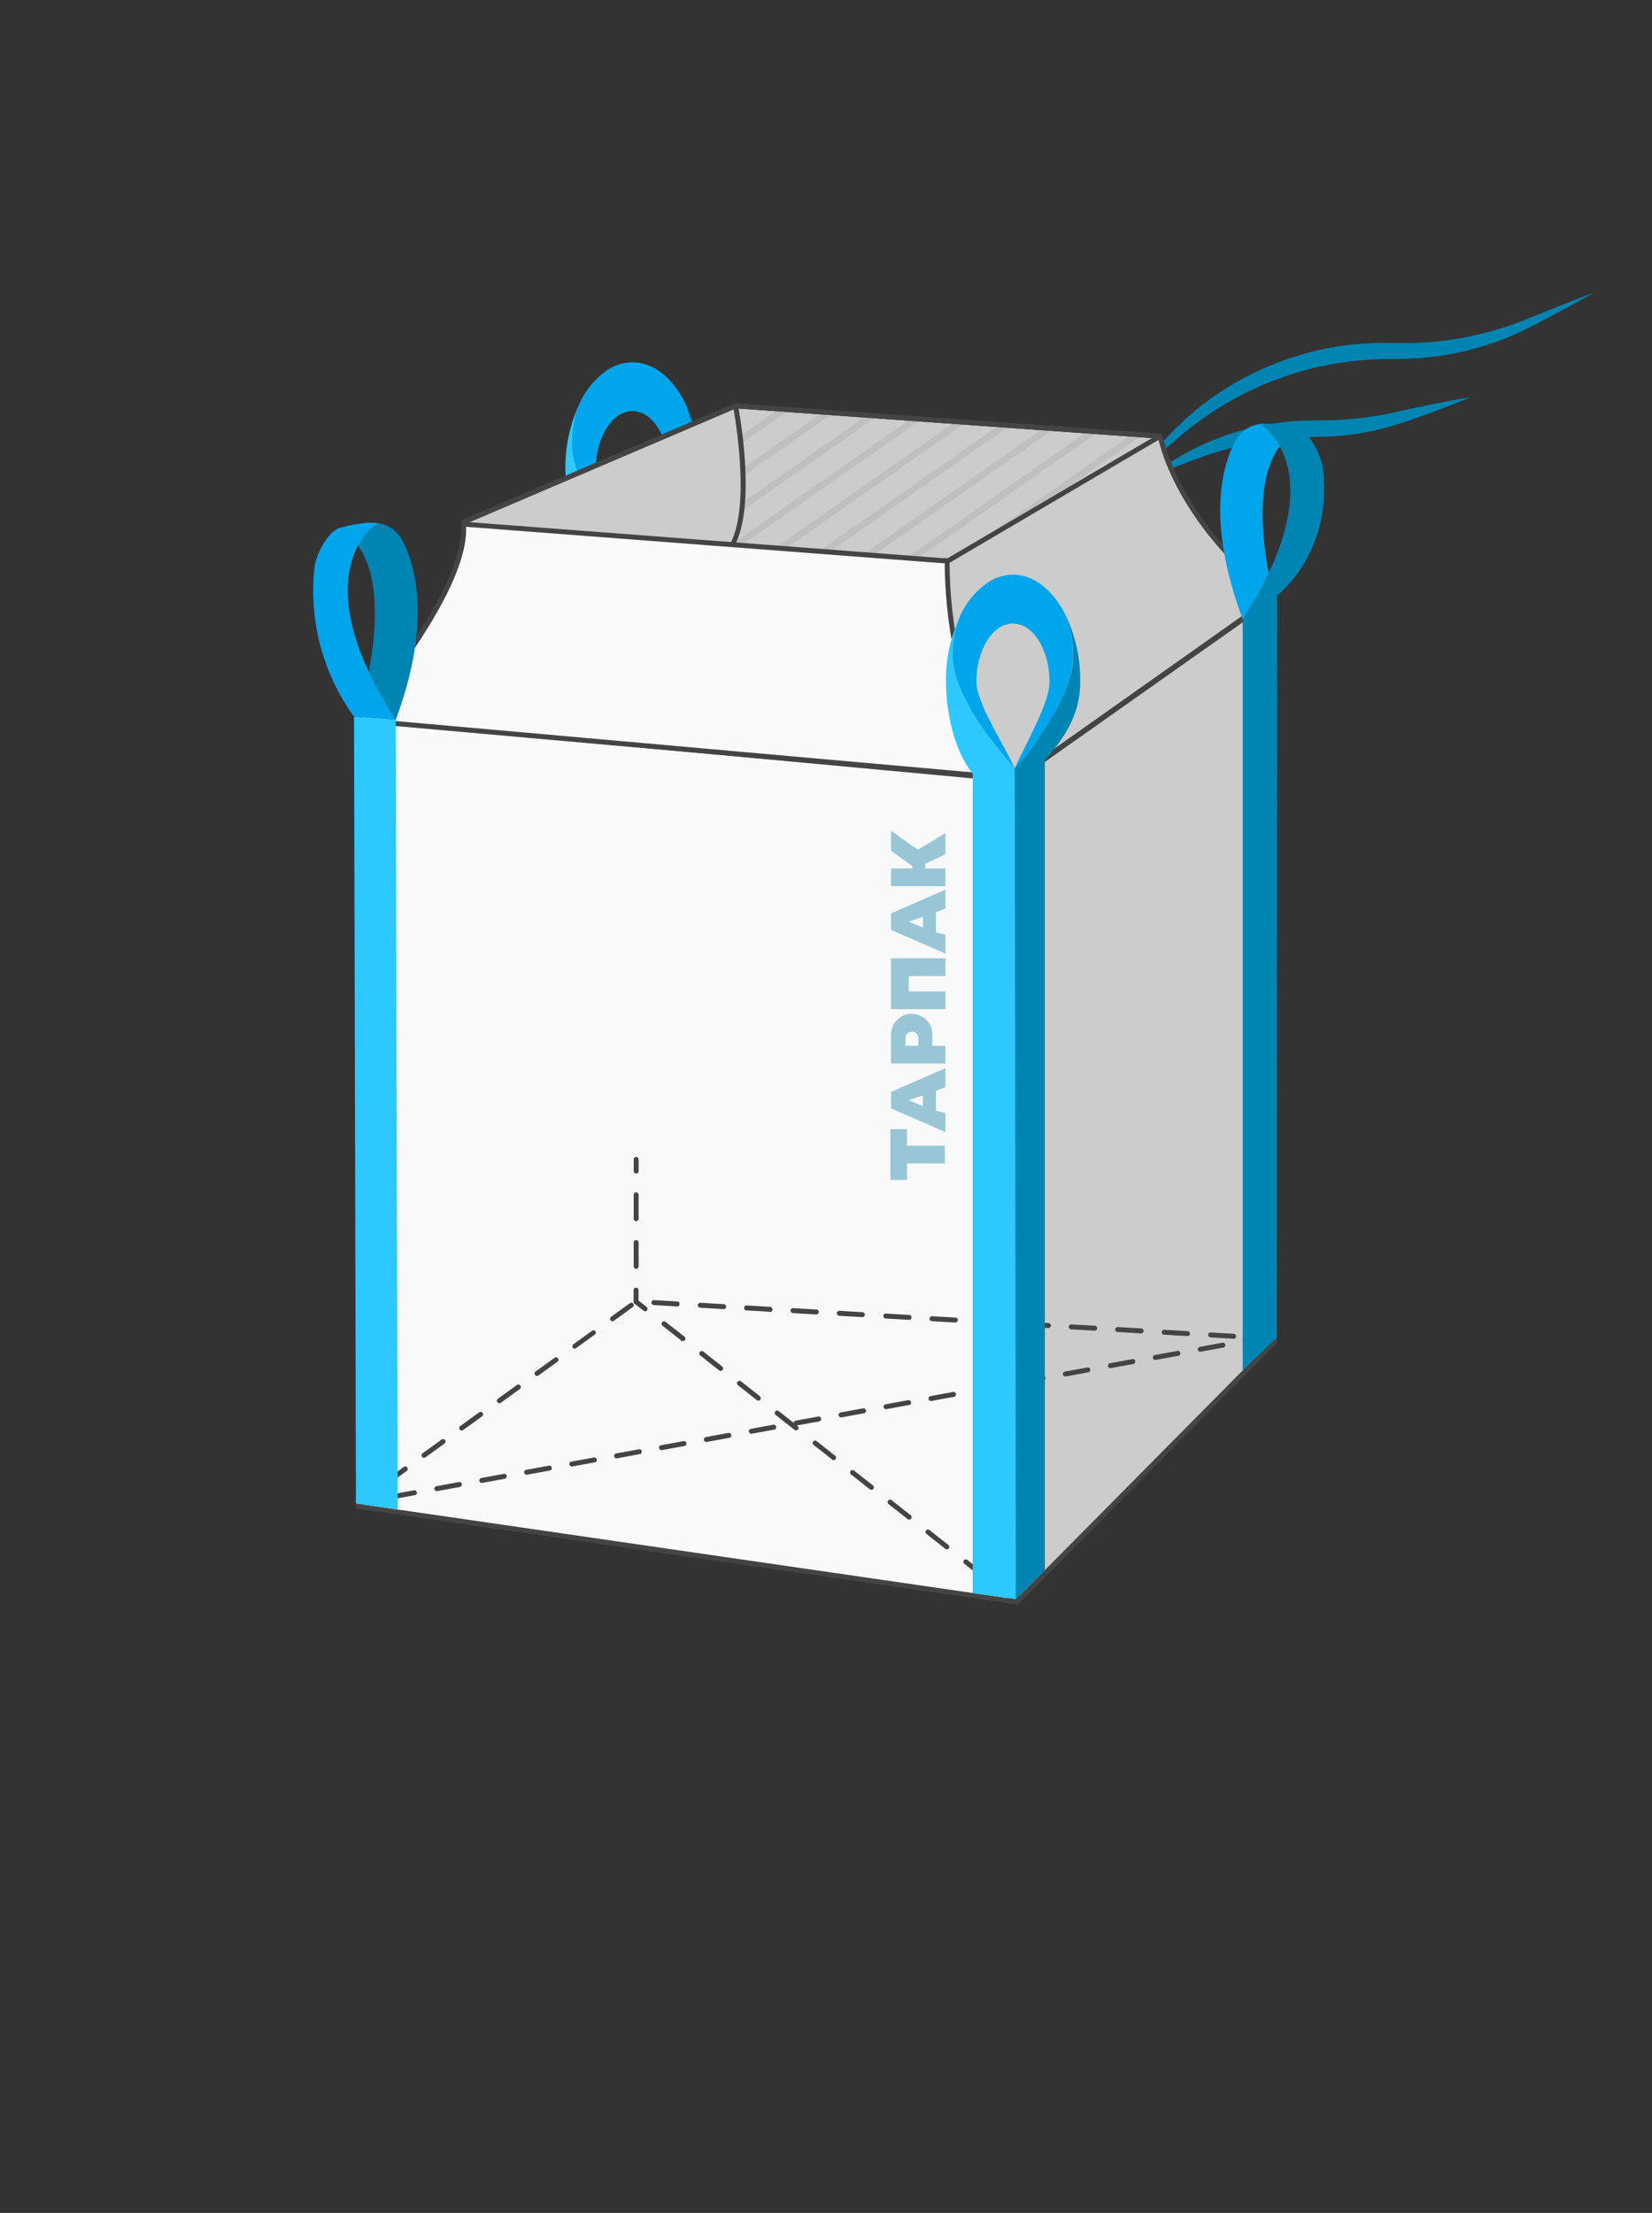 <svg id="Слой_1" data-name="Слой 1" xmlns="http://www.w3.org/2000/svg" viewBox="0 0 499.89 669.62"><rect x="0" y="0" width="499.89" height="669.62" fill="#333333" stroke="none"/><defs><style>.cls-1{fill:#ccc;}.cls-2{fill:#444;}.cls-3{fill:#f9f9f9;}.cls-4{fill:#bfbfbf;}.cls-5{fill:#0084b2;}.cls-6{fill:#99c6d6;}.cls-7{fill:#2cc8ff;}.cls-8{fill:#00a5eb;}</style></defs><title>к</title><polygon class="cls-1" points="193.1 236.98 108.92 338.08 107.92 217.89 192.1 168.94 193.1 236.98"/><path class="cls-2" d="M108.93,338.83a.78.78,0,0,1-.26,0,.76.76,0,0,1-.49-.7l-1-120.19a.75.75,0,0,1,.37-.66l84.18-49a.74.74,0,0,1,1.12.63l1,68.05a.67.67,0,0,1-.17.49L109.5,338.56A.76.76,0,0,1,108.93,338.83Zm-.25-120.51,1,117.71,82.69-99.31-1-66.49Z"/><polygon class="cls-3" points="108.39 443.98 307.63 462.05 385.63 405.87 192.81 394.91 108.39 443.98"/><path class="cls-2" d="M307.63,462.8h-.06L108.32,444.72a.75.75,0,0,1-.67-.58.75.75,0,0,1,.36-.81l84.43-49.06a.76.76,0,0,1,.42-.11l192.82,11a.75.75,0,0,1,.67.54.74.74,0,0,1-.28.82l-78,56.18A.77.77,0,0,1,307.63,462.8ZM110.8,443.44l196.62,17.84,76.06-54.78L193,395.68Z"/><path class="cls-1" d="M300.46,430.27c-11.72,7.75-45,12.4-74.63,10.33-23.13-1.62-37-6.86-36.35-12.79.18-1.72,1.59-3.51,4.36-5.28,12.2-7.81,46-12.3,75.29-10.1,21.77,1.63,35.05,6.52,35.43,12.11C304.68,426.4,303.37,428.34,300.46,430.27Z"/><path class="cls-2" d="M240.17,441.84c-4.83,0-9.66-.16-14.39-.49-18.31-1.28-31.66-4.94-35.72-9.79a5.05,5.05,0,0,1-1.33-3.83c.22-2,1.8-4,4.7-5.83,12.27-7.85,46.25-12.43,75.75-10.22,21.87,1.64,35.71,6.55,36.12,12.81.15,2.21-1.34,4.36-4.43,6.4l-.41-.62.41.62C290.92,437.47,265.55,441.84,240.17,441.84Zm13.55-29.22c-24.8,0-49.52,4.17-59.48,10.54-2.46,1.58-3.86,3.22-4,4.73a3.65,3.65,0,0,0,1,2.71c3.74,4.47,17,8,34.67,9.25,29.28,2,62.55-2.53,74.16-10.21,1.8-1.18,3.9-3,3.77-5.05-.29-4.41-11.15-9.64-34.74-11.41C264,412.8,258.88,412.62,253.72,412.62Z"/><path class="cls-4" d="M207.83,416.74l-18,12.58a5.66,5.66,0,0,0,1.09,1.68l22.27-15.52C211.29,415.87,209.52,416.3,207.83,416.74Z"/><path class="cls-4" d="M227.85,413.09l-31.08,21.65c.71.3,1.47.59,2.28.88l33-23C230.62,412.77,229.22,412.92,227.85,413.09Z"/><path class="cls-4" d="M244.54,411.77l-37.4,26.06c.89.19,1.81.37,2.75.54l38.35-26.72C247,411.68,245.77,411.72,244.54,411.77Z"/><path class="cls-4" d="M259.5,411.65l-40.26,28.06,3.06.31,40.54-28.25C261.73,411.72,260.62,411.68,259.5,411.65Z"/><path class="cls-4" d="M273.12,412.47l-40.44,28.19c1.12,0,2.24.07,3.37.09l40.1-27.95Z"/><path class="cls-4" d="M285.41,414.22l-38,26.46c1.24,0,2.47-.08,3.7-.14l37-25.75Z"/><path class="cls-4" d="M296.06,417.12l-32.2,22.44c1.43-.16,2.83-.32,4.21-.5l30.17-21C297.56,417.72,296.83,417.42,296.06,417.12Z"/><path class="cls-4" d="M304.56,424a4.31,4.31,0,0,0-.79-1.89L283.2,436.39c2-.46,3.85-.95,5.61-1.47Z"/><polygon class="cls-5" points="282.24 476.04 285.13 475.63 286.06 478.66 281.73 479.59 282.24 476.04"/><path class="cls-2" d="M240.17,441.84c-4.83,0-9.66-.16-14.39-.49-18.31-1.28-31.66-4.94-35.72-9.79a5.05,5.05,0,0,1-1.33-3.83c.22-2,1.8-4,4.7-5.83,12.27-7.85,46.25-12.43,75.75-10.22,21.87,1.64,35.71,6.55,36.12,12.81.15,2.21-1.34,4.36-4.43,6.4l-.41-.62.41.62C290.92,437.47,265.55,441.84,240.17,441.84Zm13.55-29.22c-24.8,0-49.52,4.17-59.48,10.54-2.46,1.58-3.86,3.22-4,4.73a3.65,3.65,0,0,0,1,2.71c3.74,4.47,17,8,34.67,9.25,29.28,2,62.55-2.53,74.16-10.21,1.8-1.18,3.9-3,3.77-5.05-.29-4.41-11.15-9.64-34.74-11.41C264,412.8,258.88,412.62,253.72,412.62Z"/><polygon class="cls-1" points="385.23 406.34 191.1 383.94 192.1 169.03 384.35 181.1 385.23 406.34"/><path class="cls-2" d="M385.23,407.09h-.08L191,384.69a.76.76,0,0,1-.66-.75l1-214.92a.75.75,0,0,1,.24-.54.72.72,0,0,1,.56-.2L384.4,180.35a.75.75,0,0,1,.7.75L386,406.34a.75.75,0,0,1-.25.56A.76.76,0,0,1,385.23,407.09ZM191.85,383.27,384.48,405.5l-.88-223.69-190.75-12Z"/><polygon class="cls-4" points="196.91 170.25 192.39 173.09 192.39 175.52 200.14 170.43 196.91 170.25"/><polygon class="cls-4" points="210.58 171.03 191.39 184.4 191.39 186.84 213.81 171.21 210.58 171.03"/><polygon class="cls-4" points="224.25 171.81 191.39 194.71 191.39 197.15 227.49 172 224.25 171.81"/><polygon class="cls-4" points="237.93 172.6 191.39 205.03 191.39 207.46 241.16 172.78 237.93 172.6"/><polygon class="cls-4" points="251.61 173.38 191.39 215.34 191.39 217.78 254.84 173.56 251.61 173.38"/><polygon class="cls-4" points="265.28 174.16 191.39 225.65 191.39 228.09 268.51 174.35 265.28 174.16"/><polygon class="cls-4" points="278.96 174.95 191.39 235.96 191.39 238.4 282.19 175.13 278.96 174.95"/><polygon class="cls-4" points="292.63 175.73 191.39 246.28 191.39 248.72 295.86 175.92 292.63 175.73"/><polygon class="cls-4" points="306.31 176.51 191.39 256.59 191.39 259.03 309.54 176.7 306.31 176.51"/><polygon class="cls-4" points="319.98 177.3 191.39 266.9 191.39 269.34 323.21 177.48 319.98 177.3"/><polygon class="cls-4" points="333.66 178.08 191.39 277.22 191.39 279.65 336.89 178.27 333.66 178.08"/><polygon class="cls-4" points="347.33 178.87 191.39 287.53 191.39 289.97 350.56 179.05 347.33 178.87"/><polygon class="cls-4" points="361.01 179.65 191.39 297.84 191.39 300.28 364.24 179.84 361.01 179.65"/><polygon class="cls-4" points="374.68 180.43 191.39 308.16 191.39 310.59 377.91 180.62 374.68 180.43"/><polygon class="cls-4" points="384.64 183.81 191.39 318.47 191.39 320.91 384.64 186.24 384.64 183.81"/><polygon class="cls-4" points="384.64 194.12 191.39 328.78 191.39 331.22 384.64 196.56 384.64 194.12"/><polygon class="cls-4" points="384.64 204.43 191.39 339.1 191.39 341.53 384.64 206.87 384.64 204.43"/><polygon class="cls-4" points="384.64 214.74 191.39 349.41 191.39 351.85 384.64 217.18 384.64 214.74"/><polygon class="cls-4" points="384.64 225.06 191.39 359.72 191.39 362.16 384.64 227.49 384.64 225.06"/><polygon class="cls-4" points="384.64 235.37 191.39 370.04 191.39 372.47 384.64 237.81 384.64 235.37"/><polygon class="cls-4" points="384.64 245.68 191.39 380.35 191.39 382.79 384.64 248.12 384.64 245.68"/><polygon class="cls-4" points="384.64 256 199.4 385.08 202.26 385.53 384.64 258.43 384.64 256"/><polygon class="cls-4" points="384.64 266.29 211.48 386.96 214.37 387.4 384.64 268.75 384.64 266.29"/><polygon class="cls-4" points="384.64 276.6 223.59 388.83 226.48 389.28 384.64 279.06 384.64 276.6"/><polygon class="cls-4" points="384.64 286.91 235.7 390.71 238.56 391.15 384.64 289.35 384.64 286.91"/><polygon class="cls-4" points="384.64 297.23 247.81 392.58 250.66 393.03 384.64 299.66 384.64 297.23"/><polygon class="cls-4" points="384.64 307.54 259.91 394.46 262.77 394.9 384.64 309.98 384.64 307.54"/><polygon class="cls-4" points="384.64 317.85 272.02 396.33 274.88 396.78 384.64 320.29 384.64 317.85"/><polygon class="cls-4" points="384.64 328.17 284.13 398.21 286.99 398.65 384.64 330.6 384.64 328.17"/><polygon class="cls-4" points="384.64 338.48 296.24 400.09 299.1 400.53 384.64 340.92 384.64 338.48"/><polygon class="cls-4" points="384.64 348.79 308.35 401.96 311.21 402.4 384.64 351.23 384.64 348.79"/><polygon class="cls-4" points="384.64 359.11 320.45 403.84 323.31 404.28 384.64 361.54 384.64 359.11"/><polygon class="cls-4" points="384.64 369.42 332.56 405.71 335.42 406.16 384.64 371.86 384.64 369.42"/><polygon class="cls-4" points="384.64 379.73 344.67 407.59 347.53 408.03 384.64 382.17 384.64 379.73"/><polygon class="cls-4" points="384.64 390.05 356.78 409.46 359.64 409.91 384.64 392.48 384.64 390.05"/><polygon class="cls-4" points="384.64 400.36 368.89 411.34 371.75 411.78 384.64 402.8 384.64 400.36"/><polygon class="cls-4" points="385.64 406.11 385.64 403.67 381.99 406.22 384.85 406.66 385.64 406.11"/><path class="cls-2" d="M385.35,406.91h-.09L191,384.69a.76.76,0,0,1-.66-.75l1-214.92a.75.75,0,0,1,.24-.54.72.72,0,0,1,.56-.2L384.4,180.35a.75.75,0,0,1,.7.75l1,225.05a.75.75,0,0,1-.75.76Zm-193.5-23.64,192.74,22.05-1-223.51-190.75-12Z"/><polygon class="cls-1" points="385.7 405.95 307.7 484.74 307.7 235.59 385.7 180.56 385.7 405.95"/><path class="cls-2" d="M307.7,485.49a.92.92,0,0,1-.28-.05.76.76,0,0,1-.47-.7V235.59a.75.75,0,0,1,.32-.61l78-55a.75.75,0,0,1,1.18.62V406a.78.78,0,0,1-.21.53l-78,78.79A.75.75,0,0,1,307.7,485.49ZM308.45,236V482.92L385,405.64V182ZM385.7,406h0Z"/><polygon class="cls-3" points="307.7 484.74 108.45 455.81 108.45 217.55 307.7 236.03 307.7 484.74"/><path class="cls-2" d="M307.7,485.49h-.11L108.34,456.55a.76.76,0,0,1-.64-.75V217.55A.77.77,0,0,1,108,217a.74.74,0,0,1,.57-.19l199.25,18.49a.74.74,0,0,1,.68.75v248.7a.73.73,0,0,1-.26.57A.72.72,0,0,1,307.7,485.49ZM109.2,455.16,307,483.88V236.72L109.2,218.37Z"/><polygon class="cls-6" points="269.44 357.06 269.44 341.68 274.45 341.68 274.45 346.69 285.9 346.69 285.9 352.05 274.45 352.05 274.45 357.06 269.44 357.06"/><polygon class="cls-6" points="269.62 295.35 269.62 295.35 269.62 300 269.62 300 269.62 305.37 286.07 305.37 286.07 300 274.99 300 274.99 295.35 286.07 295.35 286.07 289.99 274.99 289.99 269.62 289.99 269.62 289.99 269.62 295.35"/><polygon class="cls-6" points="276.06 256 269.62 251.35 269.62 257.43 276.06 262.08 276.06 262.8 269.62 262.8 269.62 268.16 286.07 268.16 286.07 262.8 279.99 262.8 279.99 261.37 286.07 258.51 286.07 252.07 277.85 257.07 276.06 256"/><path class="cls-6" d="M269.62,276.39v5l16.45,7.16v-5.73l-2.86-.71V276l2.86-1.07v-5.72Zm9.66,4.3L275,278.9l4.3-1.43Z"/><path class="cls-6" d="M269.62,330.41v5l16.45,7.15v-5.72l-2.86-.72v-6.08l2.86-1.07v-5.72Zm9.66,4.29-4.3-1.79,4.3-1.43Z"/><path class="cls-6" d="M269.62,313.05v8.77h16.45v-5.36h-3.94v-3.41a6.25,6.25,0,0,0-6.26-6.25h0A6.25,6.25,0,0,0,269.62,313.05Zm8.23,1.05v2.36H274V314.1a1.94,1.94,0,0,1,3.88,0Z"/><polyline class="cls-3" points="306.36 483.74 192.5 393.9 192.5 350.85"/><path class="cls-2" d="M306.36,484.49a.74.74,0,0,1-.46-.16l-2.75-2.17a.75.75,0,0,1-.12-1.05.74.74,0,0,1,1.05-.12l2.75,2.16a.76.76,0,0,1,.12,1.06A.74.74,0,0,1,306.36,484.49Z"/><path class="cls-2" d="M297.91,477.83a.73.73,0,0,1-.46-.17l-5.71-4.5a.75.75,0,0,1,.93-1.17l5.71,4.5a.75.75,0,0,1-.47,1.34Zm-11.41-9a.74.74,0,0,1-.46-.16l-5.7-4.5a.74.74,0,1,1,.92-1.17l5.71,4.5a.75.75,0,0,1,.12,1.05A.73.73,0,0,1,286.5,468.82Zm-11.4-9a.74.74,0,0,1-.47-.16l-5.7-4.5a.75.75,0,1,1,.93-1.17l5.7,4.5a.74.74,0,0,1-.46,1.33Zm-11.41-9a.76.76,0,0,1-.47-.16l-5.7-4.5a.75.75,0,0,1,.93-1.18l5.7,4.5a.76.76,0,0,1,.13,1.06A.74.74,0,0,1,263.69,450.82Zm-11.41-9a.72.72,0,0,1-.46-.16l-5.71-4.5A.75.75,0,0,1,247,436l5.71,4.5a.76.76,0,0,1,.12,1.06A.74.74,0,0,1,252.28,441.82Zm-11.41-9a.74.74,0,0,1-.46-.16l-5.7-4.5a.75.75,0,0,1-.13-1.05.76.76,0,0,1,1.06-.13l5.7,4.5a.76.76,0,0,1,.12,1.06A.74.74,0,0,1,240.87,432.82Zm-11.4-9a.74.74,0,0,1-.47-.16l-5.7-4.5a.75.75,0,0,1-.13-1.05.76.76,0,0,1,1.06-.13l5.7,4.5a.76.76,0,0,1,.13,1.06A.77.77,0,0,1,229.47,423.82Zm-11.41-9a.72.72,0,0,1-.46-.16l-5.71-4.5a.75.75,0,0,1,.93-1.18l5.7,4.5a.76.76,0,0,1,.13,1.06A.77.77,0,0,1,218.06,414.82Zm-11.41-9a.74.74,0,0,1-.46-.16l-5.71-4.5a.75.75,0,0,1,.93-1.18l5.71,4.5a.75.75,0,0,1-.47,1.34Z"/><path class="cls-2" d="M195.24,396.82a.74.74,0,0,1-.46-.16L192,394.49a.74.74,0,0,1-.28-.59v-3.5a.75.75,0,0,1,1.5,0v3.14l2.46,1.94a.75.75,0,0,1,.12,1A.72.72,0,0,1,195.24,396.82Z"/><path class="cls-2" d="M192.5,383.94a.74.74,0,0,1-.75-.75V376a.75.75,0,0,1,1.5,0v7.21A.75.75,0,0,1,192.5,383.94Zm0-14.42a.75.75,0,0,1-.75-.75v-7.21a.75.75,0,1,1,1.5,0v7.21A.76.76,0,0,1,192.5,369.52Z"/><path class="cls-2" d="M192.5,355.1a.75.75,0,0,1-.75-.75v-3.5a.75.75,0,0,1,1.5,0v3.5A.76.76,0,0,1,192.5,355.1Z"/><path class="cls-2" d="M383.87,405.7h-.05l-3.49-.2a.75.75,0,1,1,.08-1.5l3.5.2a.75.75,0,0,1,0,1.5Z"/><path class="cls-2" d="M116.92,449.38a.77.77,0,0,1-.61-.31.75.75,0,0,1,.17-1.05l5.7-4.13a.75.75,0,1,1,.88,1.22l-5.7,4.12A.73.73,0,0,1,116.92,449.38Zm11.4-8.26a.77.77,0,0,1-.61-.31.75.75,0,0,1,.17-1.05l5.7-4.12a.75.75,0,1,1,.88,1.21l-5.7,4.13A.79.79,0,0,1,128.32,441.12Zm11.4-8.25a.77.77,0,0,1-.61-.31.75.75,0,0,1,.17-1.05l5.7-4.13a.75.75,0,1,1,.88,1.22l-5.7,4.12A.73.73,0,0,1,139.72,432.87Zm11.4-8.26a.75.75,0,0,1-.44-1.36l5.7-4.12a.75.75,0,1,1,.88,1.21l-5.7,4.13A.72.72,0,0,1,151.12,424.61Zm11.4-8.25a.75.75,0,0,1-.44-1.36l5.7-4.13a.75.75,0,1,1,.88,1.22l-5.7,4.12A.73.73,0,0,1,162.52,416.36Zm11.4-8.26a.74.74,0,0,1-.61-.31.75.75,0,0,1,.17-1l5.7-4.13a.75.75,0,0,1,1,.17.74.74,0,0,1-.17,1l-5.7,4.13A.72.72,0,0,1,173.92,408.1Zm199.43-3h-.05l-7-.4a.76.76,0,0,1-.71-.8.74.74,0,0,1,.79-.7l7,.41a.75.75,0,0,1,0,1.49Zm-14.05-.81h-.05l-7-.4a.76.76,0,0,1-.71-.8.73.73,0,0,1,.79-.7l7,.4a.75.75,0,0,1,0,1.5Zm-14.06-.81h0l-7-.41a.75.75,0,1,1,.09-1.49l7,.4a.75.75,0,0,1-.05,1.5Zm-14.05-.81h0l-7-.41a.75.75,0,1,1,.09-1.49l7,.4a.76.76,0,0,1,.71.79A.75.75,0,0,1,331.19,402.66Zm-14.05-.81h0l-7-.41a.75.75,0,0,1,.09-1.5l7,.41a.75.75,0,0,1,0,1.5ZM303.09,401h0l-7-.41a.76.76,0,0,1-.71-.79.75.75,0,0,1,.8-.71l7,.41a.75.75,0,0,1,.71.79A.76.76,0,0,1,303.09,401Zm-14-.81H289l-7-.4a.76.76,0,0,1-.71-.79.75.75,0,0,1,.8-.71l7,.41a.75.75,0,0,1,0,1.5Zm-103.72-.38a.75.75,0,0,1-.44-1.36l5.7-4.13a.76.76,0,0,1,1,.17.75.75,0,0,1-.17,1.05l-5.7,4.13A.79.79,0,0,1,185.32,399.85Zm89.67-.43h-.05l-7-.4a.76.76,0,0,1-.71-.79.74.74,0,0,1,.79-.71l7,.41a.75.75,0,0,1,0,1.5Zm-14.05-.82h-.05l-7-.4a.76.76,0,0,1-.71-.8.74.74,0,0,1,.79-.7l7,.41a.75.75,0,0,1,0,1.49Zm-14.06-.81h0l-7-.4a.76.76,0,0,1-.7-.8.73.73,0,0,1,.79-.7l7,.4a.75.75,0,0,1-.05,1.5Zm-14-.81h0l-7-.41a.75.75,0,1,1,.09-1.49l7,.4a.76.76,0,0,1,.71.79A.75.75,0,0,1,232.83,397Zm-14.05-.81h0l-7-.41a.74.74,0,0,1-.7-.79.73.73,0,0,1,.79-.7l7,.4a.75.75,0,0,1,0,1.5Zm-14.05-.81h0l-7-.41a.76.76,0,0,1-.71-.79.77.77,0,0,1,.8-.71l7,.41a.75.75,0,0,1,.71.79A.76.76,0,0,1,204.73,395.36Z"/><path class="cls-2" d="M108.38,455.55a.75.75,0,0,1-.69-.45.76.76,0,0,1,.25-.9l2.84-2.06a.76.76,0,0,1,1,.17.75.75,0,0,1-.17,1.05l-.16.11.19,0a.76.76,0,0,1,.88.6.75.75,0,0,1-.61.87l-3.44.63Z"/><path class="cls-2" d="M118.62,453.69a.76.76,0,0,1-.74-.62.75.75,0,0,1,.61-.87l6.79-1.24a.75.75,0,0,1,.87.6.76.76,0,0,1-.6.88l-6.79,1.24Zm13.58-2.48a.75.75,0,0,1-.13-1.49l6.79-1.24a.75.75,0,1,1,.27,1.48l-6.79,1.24Zm13.59-2.48a.75.75,0,0,1-.74-.61.77.77,0,0,1,.61-.88l6.79-1.24a.75.75,0,0,1,.27,1.48l-6.79,1.24Zm13.58-2.48a.74.74,0,0,1-.73-.61.75.75,0,0,1,.6-.88l6.79-1.23a.75.75,0,1,1,.27,1.47l-6.79,1.24ZM173,443.77a.75.75,0,0,1-.13-1.48l6.79-1.24a.75.75,0,1,1,.27,1.47l-6.79,1.24Zm13.58-2.47a.75.75,0,0,1-.73-.62.74.74,0,0,1,.6-.87l6.79-1.24a.75.75,0,1,1,.27,1.47l-6.79,1.24Zm13.59-2.48a.76.76,0,0,1-.74-.62.75.75,0,0,1,.61-.87l6.79-1.24a.74.74,0,0,1,.87.6.75.75,0,0,1-.6.88l-6.79,1.23Zm13.58-2.48a.75.75,0,0,1-.13-1.49l6.79-1.24a.75.75,0,1,1,.27,1.48l-6.79,1.24Zm13.59-2.48a.75.75,0,0,1-.74-.62.76.76,0,0,1,.61-.87l6.79-1.24a.75.75,0,0,1,.27,1.48l-6.79,1.24Zm13.58-2.48a.74.74,0,0,1-.73-.61.75.75,0,0,1,.6-.88l6.79-1.24a.77.77,0,0,1,.88.61.76.76,0,0,1-.61.87L241,431.37Zm13.59-2.48a.75.75,0,0,1-.13-1.49l6.79-1.24a.76.76,0,0,1,.87.61.74.74,0,0,1-.6.87l-6.79,1.24Zm13.59-2.48a.75.75,0,0,1-.14-1.48l6.79-1.24a.75.75,0,1,1,.27,1.47l-6.79,1.24Zm13.58-2.48a.75.75,0,0,1-.13-1.48l6.79-1.24a.75.75,0,1,1,.27,1.47l-6.79,1.24Zm13.59-2.47a.75.75,0,0,1-.74-.62.74.74,0,0,1,.6-.87l6.79-1.24a.77.77,0,0,1,.88.6.75.75,0,0,1-.61.87l-6.79,1.24ZM308.81,419a.76.76,0,0,1-.74-.62.75.75,0,0,1,.61-.87l6.79-1.24a.75.75,0,0,1,.27,1.48L309,419Zm13.58-2.48a.75.75,0,0,1-.13-1.49l6.79-1.24a.75.75,0,1,1,.27,1.48l-6.79,1.24ZM336,414a.75.75,0,0,1-.74-.61.77.77,0,0,1,.61-.88l6.79-1.24a.75.75,0,0,1,.87.61.74.74,0,0,1-.6.87L336.12,414Zm13.58-2.48a.74.74,0,0,1-.73-.61.75.75,0,0,1,.6-.88l6.79-1.23a.75.75,0,1,1,.27,1.47l-6.79,1.24Zm13.59-2.48a.75.75,0,0,1-.13-1.48l6.79-1.24a.75.75,0,1,1,.27,1.47l-6.79,1.24Z"/><path class="cls-2" d="M376.73,406.59a.75.75,0,0,1-.13-1.48l3.44-.63a.75.75,0,1,1,.27,1.47l-3.44.63Z"/><path class="cls-7" d="M175.57,121.73A45.43,45.43,0,0,0,171.08,142c0,10.77,8.38,24.54,13.45,30.43l7.38-4.23c-3.6-4.28-18.71-21.43-18.71-33.8A34.17,34.17,0,0,1,175.57,121.73Z"/><path class="cls-5" d="M211.71,142a45.64,45.64,0,0,0-4.49-20.32,34.46,34.46,0,0,1,2.37,12.72c0,12.37-14.08,29.52-17.68,33.8l9.42.62C206.4,163,211.71,152.81,211.71,142Z"/><path class="cls-8" d="M207.22,121.72c-.4-.78-.82-1.52-1.25-2.24-3.7-6.06-8.86-9.84-14.58-9.84a14,14,0,0,0-8,2.59,24.84,24.84,0,0,0-7.86,9.5,34.17,34.17,0,0,0-2.37,12.71c0,12.37,13.62,30.38,17.22,34.66l1.49-.86c-3.28-7.43-11.57-19.7-11.57-26.2,0-5.58,1.62-10.54,4.16-13.77,1.89-2.42,4.28-3.87,6.89-3.87a8.33,8.33,0,0,1,5.84,2.67c3.13,3.12,5.22,8.64,5.22,15,0,6.5-7.27,18.77-10.54,26.2h.34c3.6-4.28,17.34-21.43,17.34-33.8A34.46,34.46,0,0,0,207.22,121.72Z"/><path class="cls-5" d="M340.44,146c4.38-4.91,8.9-9.66,13.42-14.42,1.12-1.19,2.35-2.33,3.53-3.51s2.47-2.22,3.71-3.34,2.59-2.11,3.92-3.12,2.69-2,4.1-2.89A89.94,89.94,0,0,1,387,109.58a91.16,91.16,0,0,1,19.51-5,94,94,0,0,1,10.06-.77c1.68,0,3.36-.07,5,0h4.85a97.14,97.14,0,0,0,19.05-2.16,103.11,103.11,0,0,0,18.41-5.86c6.09-2.45,12.17-4.92,18.34-7.18-5.71,3.27-11.51,6.33-17.31,9.4a99.06,99.06,0,0,1-9,4.23,87.44,87.44,0,0,1-9.49,3.2,89.25,89.25,0,0,1-19.85,3.1c-1.69.07-3.35.08-5,.09s-3.25,0-4.84.09a91.94,91.94,0,0,0-9.52.84A90.17,90.17,0,0,0,388.59,114a98.3,98.3,0,0,0-17.41,8,100.69,100.69,0,0,0-15.64,11.33C350.55,137.65,345.57,141.92,340.44,146Z"/><path class="cls-5" d="M346.07,144.9c3.59-2.4,7.27-4.59,11-6.79a80.2,80.2,0,0,1,11.8-5.61,82.16,82.16,0,0,1,25.69-5.23c1.09,0,2.19,0,3.29-.06l3.16,0c2.08,0,4.16-.13,6.24-.29a111.66,111.66,0,0,0,12.43-1.66c2.05-.38,4.09-.9,6.2-1.35l6.29-1.35c4.21-.83,8.42-1.68,12.69-2.31-4,1.7-8,3.18-12,4.67s-8,2.92-12.25,4.14a79.19,79.19,0,0,1-12.88,2.58c-2.18.26-4.37.42-6.57.51-1.08,0-2.23,0-3.26.07s-2.08,0-3.12.09a108.46,108.46,0,0,0-24.67,3.92,120.41,120.41,0,0,0-11.95,4.11C354.13,141.88,350.15,143.49,346.07,144.9Z"/><path class="cls-1" d="M309.24,231.41,156.58,209.59l26.66-31.47h0c14.3-14.5,39.51-33.92,39.51-54.34l-.19-1L351,132h0c0,20.2.92,43,12.83,59.3l-30.53,21.2Z"/><path class="cls-2" d="M309.24,232.16h-.1L156.47,210.34a.73.73,0,0,1-.59-.48.76.76,0,0,1,.12-.75l26.66-31.48c2.6-2.63,5.49-5.37,8.55-8.26,13.7-13,30.74-29.08,30.79-45.51l-.18-.89a.75.75,0,0,1,.79-.9L351,131.25a.75.75,0,0,1,.69.75c0,20.09,1,42.87,12.69,58.86a.75.75,0,0,1-.18,1l-30.53,21.21-24,18.88A.81.81,0,0,1,309.24,232.16ZM158,209l151,21.58,23.79-18.71,29.94-20.79c-11.42-16.13-12.5-38.52-12.53-58.42l-126.74-9.06a.61.61,0,0,1,0,.14c0,17.1-17.33,33.5-31.26,46.68-3.05,2.88-5.93,5.61-8.47,8.18Z"/><path class="cls-4" d="M222.56,122.82l-.15.9c0,.5,0,1-.06,1.49l2.53-1.77Z"/><path class="cls-4" d="M235.11,124.15l-15,10.52c-.49,1.21-1.06,2.42-1.68,3.62l19.87-13.92Z"/><path class="cls-4" d="M248.51,125.08l-42.14,29.51c-2.45,2.66-5,5.26-7.63,7.78l52.94-37.07Z"/><polygon class="cls-4" points="261.91 126.01 182.88 181.36 182.88 183.8 265.08 126.22 261.91 126.01"/><polygon class="cls-4" points="275.31 126.93 182.88 191.67 182.88 194.11 278.48 127.15 275.31 126.93"/><polygon class="cls-4" points="182.88 201.99 182.88 204.42 291.88 128.08 288.71 127.86 182.88 201.99"/><polygon class="cls-4" points="182.88 214.74 184.35 213.7 182.88 213.49 182.88 214.74"/><polygon class="cls-4" points="302.11 128.79 182.88 212.3 182.88 213.49 184.35 213.7 305.27 129.01 302.11 128.79"/><polygon class="cls-4" points="315.51 129.72 193.69 215.04 196.58 215.45 318.68 129.94 315.51 129.72"/><polygon class="cls-4" points="328.91 130.65 205.92 216.79 208.81 217.2 332.07 130.87 328.91 130.65"/><polygon class="cls-4" points="342.31 131.58 218.15 218.53 221.04 218.95 345.47 131.8 342.31 131.58"/><path class="cls-4" d="M351.51,137.88c0-.81,0-1.62,0-2.43l-.63.44c0,.81,0,1.62,0,2.43Z"/><path class="cls-4" d="M350.87,135.89,230.38,220.28l2.89.41,117.61-82.37C350.88,137.51,350.87,136.7,350.87,135.89Z"/><path class="cls-4" d="M351.71,148.05c0-.79-.06-1.58-.08-2.38l-.61.44c0,.79.05,1.58.08,2.37Z"/><path class="cls-4" d="M351,146.11,242.61,222l2.89.41,105.6-74C351.07,147.69,351,146.9,351,146.11Z"/><path class="cls-4" d="M352.36,157.91c-.07-.76-.14-1.53-.2-2.29l-.59.41c.07.76.14,1.52.22,2.28Z"/><path class="cls-4" d="M351.57,156l-96.73,67.75,2.89.41,94.06-65.88C351.71,157.55,351.64,156.79,351.57,156Z"/><path class="cls-4" d="M353.69,167.3c-.14-.72-.27-1.44-.39-2.17l-.54.38c.12.72.26,1.44.4,2.16Z"/><path class="cls-4" d="M352.76,165.51l-85.69,60,2.89.42,83.2-58.27C353,167,352.88,166.23,352.76,165.51Z"/><path class="cls-4" d="M355.87,176.08c-.21-.67-.41-1.34-.6-2l-.5.35c.2.67.41,1.34.62,2Z"/><path class="cls-4" d="M354.77,174.41,279.3,227.27l2.89.41,73.2-51.26C355.18,175.75,355,175.08,354.77,174.41Z"/><path class="cls-4" d="M359.08,184.15c-.3-.61-.59-1.22-.86-1.84l-.43.3q.42.93.87,1.83Z"/><path class="cls-4" d="M357.79,182.61,291.53,229l2.89.41,64.24-45Q358.21,183.54,357.79,182.61Z"/><path class="cls-4" d="M332.29,212.5l-8.42,6.62,39.56-27.71c-.4-.53-.77-1.08-1.14-1.63l-.36.25c.29.42.58.85.89,1.27Z"/><path class="cls-4" d="M323.87,219.12l8.42-6.62,30.53-21.2c-.31-.42-.6-.85-.89-1.27l-58.17,40.74,2.89.41Z"/><path class="cls-2" d="M308.25,232.16h-.11L155.48,210.34a.75.75,0,0,1-.6-.48.74.74,0,0,1,.13-.75l26.66-31.48c2.74-2.78,5.84-5.68,9.12-8.75C204.54,156,221.66,140,221.66,123.72a.49.49,0,0,1,0-.12l.14-.9a.75.75,0,0,1,.8-.63L351,131.25a.75.75,0,0,1,.69.75v.38c0,19.92,0,42.5,11.69,58.48a.74.74,0,0,1,.14.56.78.78,0,0,1-.31.49l-30.53,21.21-24,18.88A.76.76,0,0,1,308.25,232.16ZM157,209l151,21.58,23.78-18.71,29.95-20.79c-11.48-16.24-11.54-38.6-11.54-58.42l-127-9.08,0,.16c0,16.88-17.39,33.13-31.34,46.19-3.27,3.06-6.36,5.95-9,8.67Z"/><path class="cls-4" d="M222,125.26c0,.82,0,1.65-.06,2.47l.5-.34c0-.83.05-1.65.06-2.48Z"/><path class="cls-4" d="M224.07,136.17c-.14.93-.3,1.85-.47,2.77l.5-.35c.17-.92.34-1.84.48-2.77Z"/><path class="cls-4" d="M221.13,148.55c-.35,1.08-.72,2.15-1.12,3.22l.52-.37c.4-1.06.77-2.13,1.12-3.22Z"/><path class="cls-4" d="M215.45,154.54q-1.29,2.21-2.72,4.34l.57-.4c.94-1.41.84,6.15,1.69,4.68Z"/><path class="cls-2" d="M348,195.16h-.07L187,180.68a.75.75,0,0,1-.66-.58.76.76,0,0,1,.33-.81l17-10.6c13.85-14.06,18.07-24.56,18.07-44.92l.12-1a.74.74,0,0,1,.8-.66L351,131.25a.75.75,0,0,1,.69.75c0,14.24,4.41,19.52,11.7,28.25,2.37,2.84,5.05,6.06,8,10.05a.78.78,0,0,1,.12.61.75.75,0,0,1-.38.5l-14.89,7.76-7.61,15.57A.73.73,0,0,1,348,195.16ZM189.34,179.38l158.19,14.24L355,178.29a.72.72,0,0,1,.33-.34l14.33-7.47c-2.7-3.63-5.19-6.62-7.41-9.27-7.13-8.55-11.88-14.24-12-28.51l-127-9.08,0,.24c0,20.77-4.34,31.52-18.57,45.94a.69.69,0,0,1-.13.11Z"/><path class="cls-1" d="M221.2,165.58c-7.39,12-65.31,29.31-65.31,29.31l-15.46-36.95,82.13-35.12S228.58,153.59,221.2,165.58Z"/><path class="cls-2" d="M155.89,195.64a.76.76,0,0,1-.69-.46l-15.46-37a.75.75,0,0,1,.39-1l82.13-35.12a.78.78,0,0,1,.65,0,.75.75,0,0,1,.38.52c.25,1.27,6,31.2-1.46,43.3h0c-7.44,12.1-63.35,28.92-65.72,29.63A.6.6,0,0,1,155.89,195.64Zm-14.48-37.31L156.32,194c6.37-1.94,57.5-17.84,64.24-28.78h0c6.44-10.47,2.34-36.14,1.43-41.31Z"/><path class="cls-1" d="M385.54,180.47l-78.28,55.35-25.44-4.28,4.7-61.63L351,132l1.29,4.3c5.48,16.74,18.38,32.43,32.28,43.17h0Z"/><path class="cls-2" d="M307.26,236.57h-.12l-25.44-4.28a.76.76,0,0,1-.62-.8l4.69-61.62a.75.75,0,0,1,.37-.59l64.46-37.91a.74.74,0,0,1,1.1.43l1.29,4.3c4.95,15.12,16.92,31.12,32,42.79l1.06,1.07a.72.72,0,0,1,.22.59.76.76,0,0,1-.31.55l-78.29,55.35A.73.73,0,0,1,307.26,236.57Zm-24.64-5.66L307.08,235l77.31-54.66L384,180c-15.25-11.78-27.41-28.05-32.46-43.47l-1-3.4-63.3,37.23Z"/><path class="cls-3" d="M107.93,217.89s32.37-37.16,32.37-57.57v-1.69l144.7,11h1.59c0,20.19,4.58,44.22,16.49,60.49l4,5.46Z"/><path class="cls-2" d="M307.08,236.36H307L107.86,218.64a.76.76,0,0,1-.63-.47.73.73,0,0,1,.13-.77c.32-.37,32.19-37.18,32.19-57.08v-1.69a.75.75,0,0,1,.81-.75l144.7,11h1.53a.74.74,0,0,1,.75.75c0,23.62,6.11,46.07,16.34,60.05l4,5.46a.74.74,0,0,1,.05.81A.73.73,0,0,1,307.08,236.36ZM109.44,217.27l196.05,17.45-3-4.13c-14.69-20.07-16.55-48.23-16.62-60.18H285l-143.95-11v.88C141.05,179,114.91,210.83,109.44,217.27Z"/><path class="cls-7" d="M290.74,186a45.5,45.5,0,0,0-4.49,20.31c0,10.78,3.3,22.24,8.37,28.13l12.45-1.92c-3.59-4.28-18.71-21.43-18.71-33.8A34.26,34.26,0,0,1,290.74,186Z"/><path class="cls-5" d="M326.87,206.29A45.5,45.5,0,0,0,322.38,186a34.22,34.22,0,0,1,2.38,12.72c0,12.37-14.09,29.52-17.69,33.8l9.1-2.45C321.24,224.16,326.87,217.07,326.87,206.29Z"/><path class="cls-8" d="M322.38,186c-.39-.78-.81-1.52-1.25-2.24-3.69-6.06-8.85-9.85-14.57-9.85a14,14,0,0,0-8,2.6,24.8,24.8,0,0,0-7.86,9.49,34.26,34.26,0,0,0-2.38,12.72c0,12.37,15.12,29.52,18.71,33.8h0c-3.27-7.43-11.57-19.7-11.57-26.21,0-5.57,1.63-10.53,4.16-13.77,1.89-2.41,4.29-3.86,6.9-3.86a8.31,8.31,0,0,1,5.83,2.67c3.13,3.11,5.23,8.64,5.23,15,0,6.51-7.27,18.78-10.55,26.21h.35c3.6-4.28,17.34-21.43,17.34-33.8A34.22,34.22,0,0,0,322.38,186Z"/><polygon class="cls-5" points="316.17 475.14 307.41 483.9 306.02 233.55 316.17 223.32 316.17 475.14"/><polygon class="cls-7" points="307.41 483.9 294.34 482.05 294.34 232.17 307.07 232.5 307.41 483.9"/><path class="cls-5" d="M121.73,163.5c4.83,9.23,8.27,26.71-2,54.37l-9.89-7s9.65-33.75-2.72-47.12l-.7-3.08.61-.46A9.88,9.88,0,0,1,121.73,163.5Z"/><polygon class="cls-7" points="120.34 456.76 107.71 454.97 107.13 216.87 119.73 217.87 120.34 456.76"/><path class="cls-8" d="M114.15,158.27s-23.39,14.5,5.58,59.6l-12.6-1a65,65,0,0,1-12-45c.51-4.37,4.21-11.14,7.66-12.11C110.4,157.62,114.15,158.27,114.15,158.27Z"/><polygon class="cls-5" points="386.35 404.74 376.04 414.65 376.04 187.4 386.49 180.11 386.35 404.74"/><path class="cls-8" d="M373.76,133.52c-4.83,9.24-8,26.21,2.28,53.88l9.61-6.53s-9.65-33.75,2.71-47.12l.71-3.08-.61-.46A9.89,9.89,0,0,0,373.76,133.52Z"/><path class="cls-5" d="M381.34,128.3s23.67,14-5.3,59.1l9.61-6.53s17.75-12.63,14.68-39c-.51-4.36-4.22-11.13-7.66-12.1C385.08,127.64,381.34,128.3,381.34,128.3Z"/></svg>